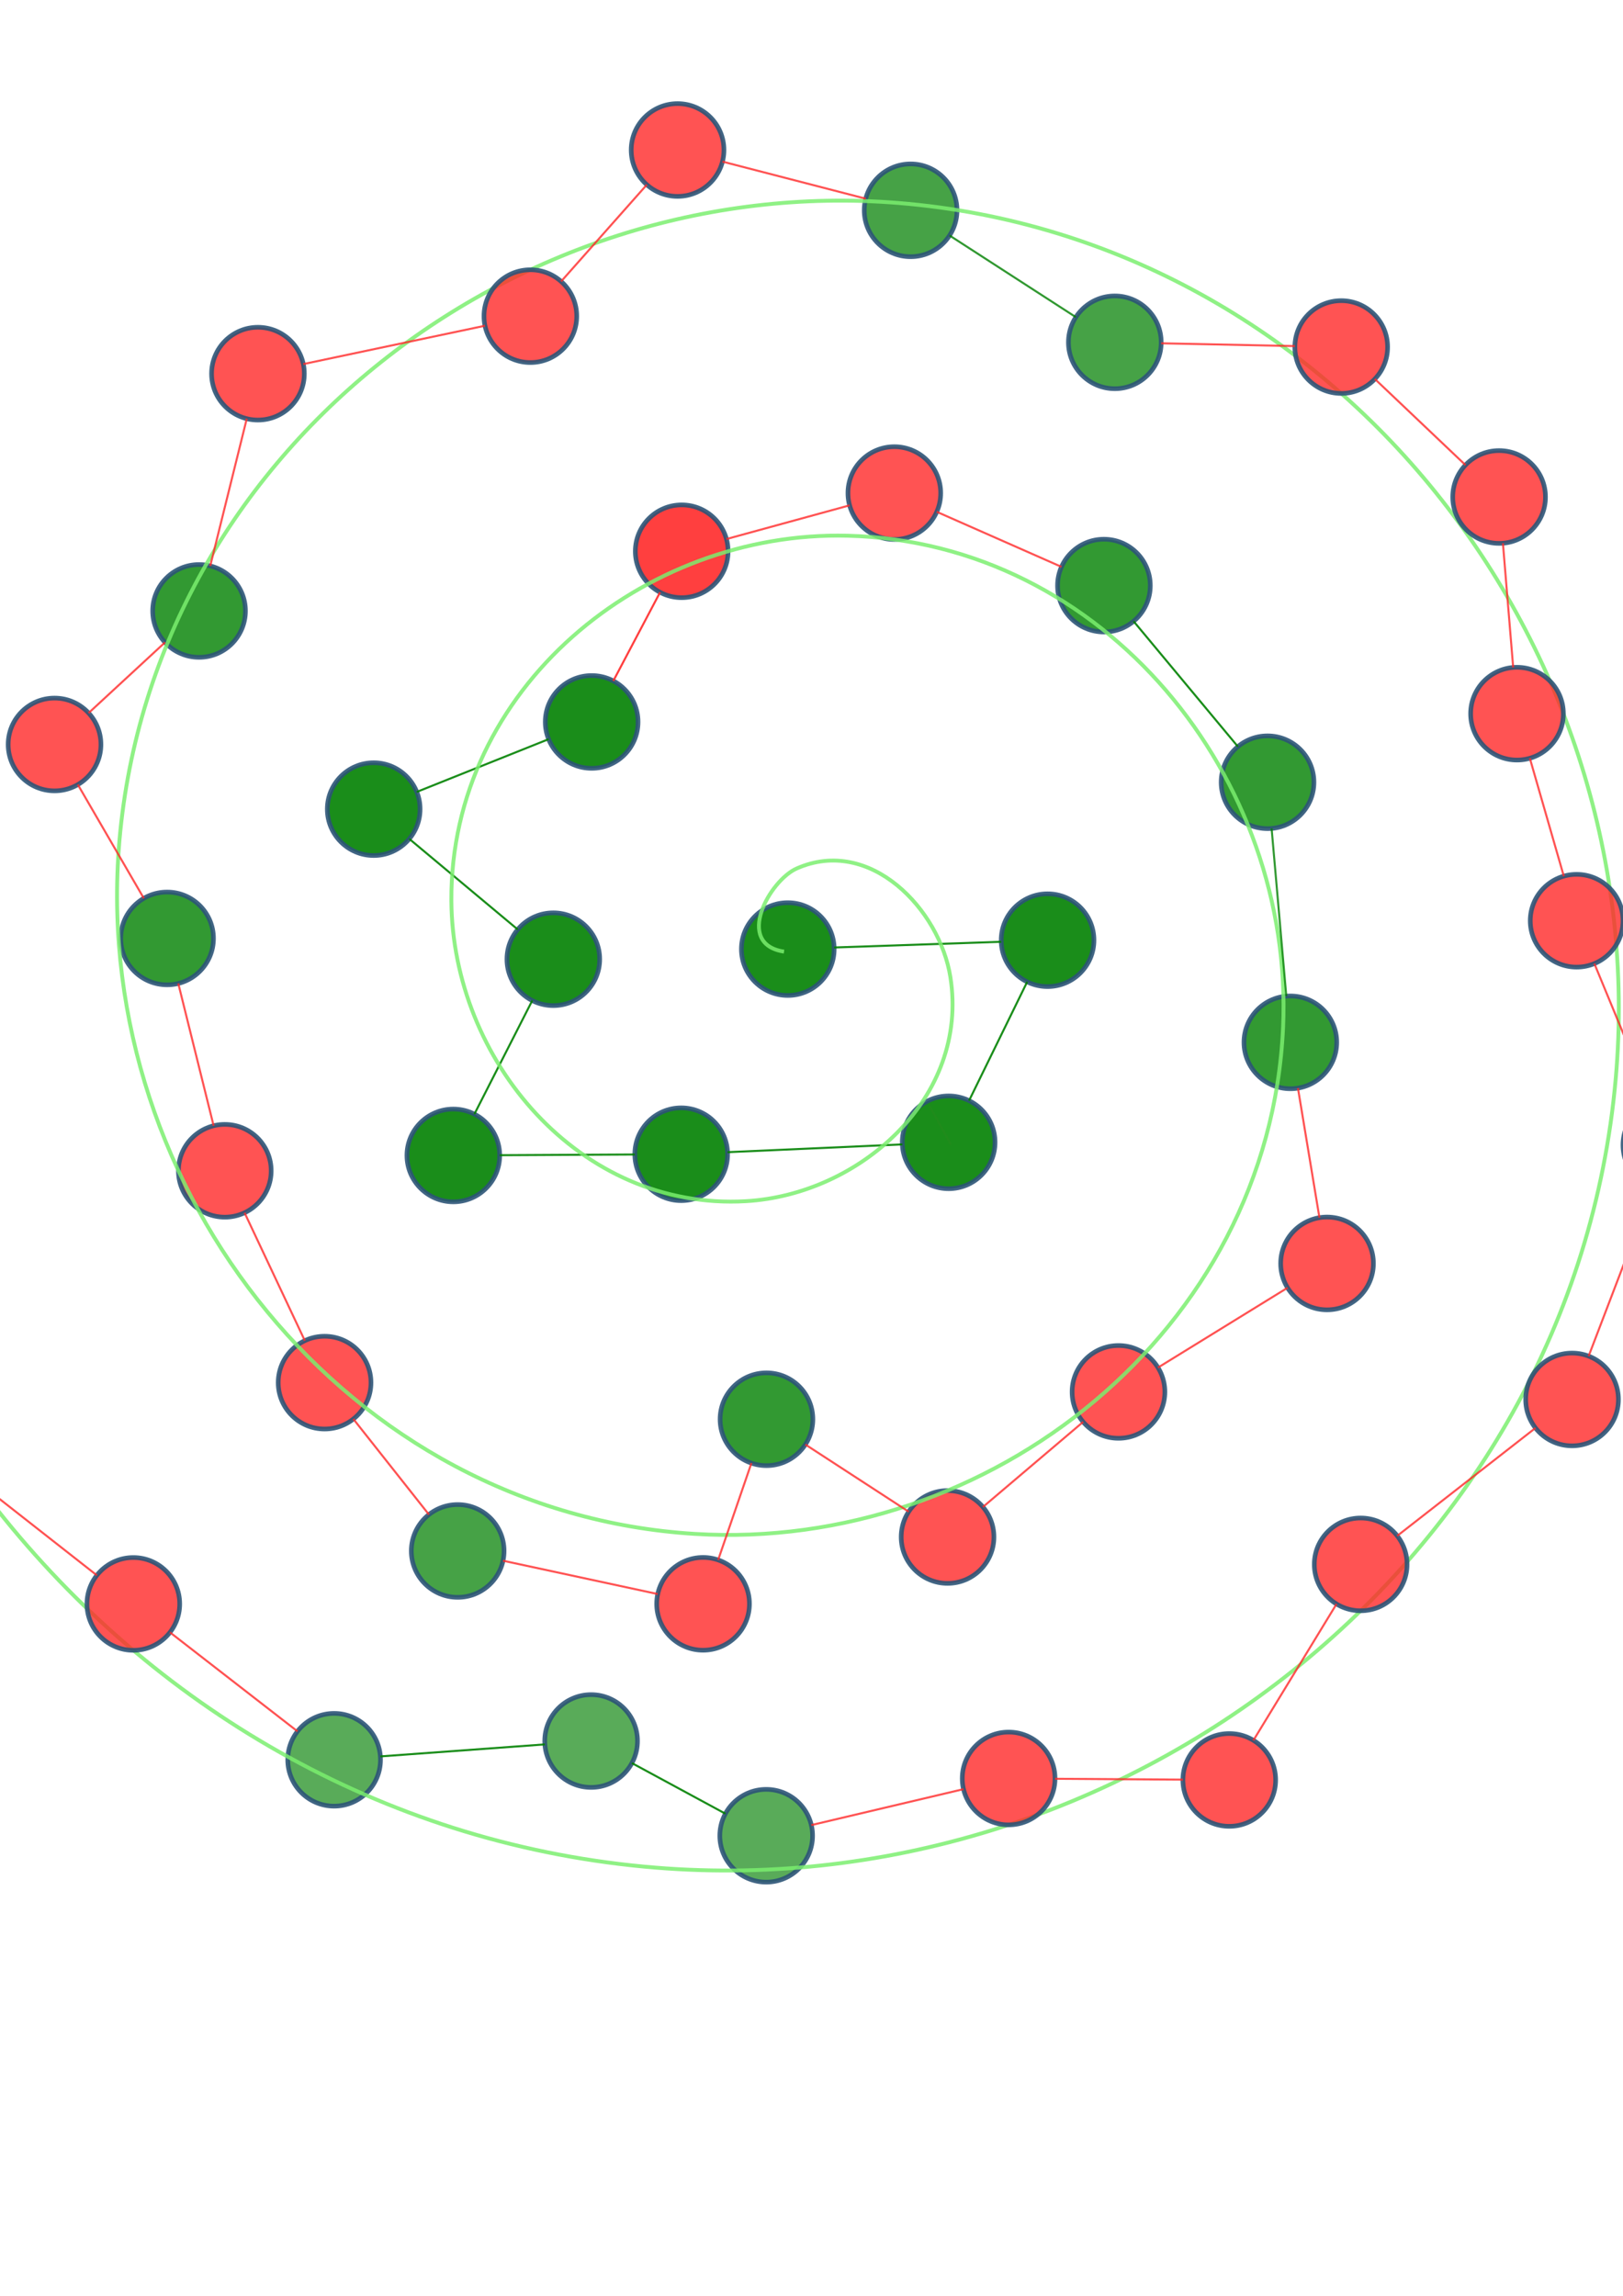 <?xml version="1.0" encoding="UTF-8" standalone="no"?>
<!-- Created with Inkscape (http://www.inkscape.org/) -->

<svg
   width="210mm"
   height="297mm"
   viewBox="0 0 210 297"
   version="1.1"
   id="svg5"
   inkscape:version="1.2 (1:1.2.1+202207142221+cd75a1ee6d)"
   sodipodi:docname="graph_representation.svg"
   xmlns:inkscape="http://www.inkscape.org/namespaces/inkscape"
   xmlns:sodipodi="http://sodipodi.sourceforge.net/DTD/sodipodi-0.dtd"
   xmlns="http://www.w3.org/2000/svg"
   xmlns:svg="http://www.w3.org/2000/svg">
  <sodipodi:namedview
     id="namedview7"
     pagecolor="#505050"
     bordercolor="#eeeeee"
     borderopacity="1"
     inkscape:showpageshadow="0"
     inkscape:pageopacity="0"
     inkscape:pagecheckerboard="0"
     inkscape:deskcolor="#505050"
     inkscape:document-units="mm"
     showgrid="false"
     inkscape:zoom="0.78493056"
     inkscape:cx="533.80518"
     inkscape:cy="618.52605"
     inkscape:window-width="1848"
     inkscape:window-height="1016"
     inkscape:window-x="72"
     inkscape:window-y="27"
     inkscape:window-maximized="1"
     inkscape:current-layer="layer1" />
  <defs
     id="defs2" />
  <g
     inkscape:label="Layer 1"
     inkscape:groupmode="layer"
     id="layer1">
    <circle
       style="opacity:0.895;fill:#008000;fill-opacity:1;stroke:#2c5477;stroke-width:0.6;stroke-linecap:square;stroke-dasharray:none;stroke-opacity:1"
       id="path2240-3"
       cx="48.353"
       cy="104.675"
       r="6"
       inkscape:export-filename="node_trajectory.pdf"
       inkscape:export-xdpi="96"
       inkscape:export-ydpi="96" />
    <circle
       style="opacity:0.895;fill:#008000;fill-opacity:1;stroke:#2c5477;stroke-width:0.6;stroke-linecap:square;stroke-dasharray:none;stroke-opacity:1"
       id="path2240-3-70"
       cx="88.142"
       cy="149.319"
       r="6" />
    <circle
       style="opacity:0.895;fill:#008000;fill-opacity:0.808;stroke:#2c5477;stroke-width:0.6;stroke-linecap:square;stroke-dasharray:none;stroke-opacity:1"
       id="path2240-3-70-3"
       cx="59.221"
       cy="200.64"
       r="6" />
    <circle
       style="opacity:0.895;fill:#007f00;fill-opacity:0.725;stroke:#2c5477;stroke-width:0.6;stroke-linecap:square;stroke-dasharray:none;stroke-opacity:1"
       id="path2240-3-70-6"
       cx="99.138"
       cy="237.483"
       r="6" />
    <circle
       style="opacity:0.895;fill:#007f00;fill-opacity:0.725;stroke:#2c5477;stroke-width:0.6;stroke-linecap:square;stroke-dasharray:none;stroke-opacity:1"
       id="path2240-3-70-7"
       cx="76.485"
       cy="225.229"
       r="6" />
    <circle
       style="opacity:0.895;fill:#007f00;fill-opacity:0.725;stroke:#2c5477;stroke-width:0.6;stroke-linecap:square;stroke-dasharray:none;stroke-opacity:1"
       id="path2240-3-70-5"
       cx="43.232"
       cy="227.655"
       r="6" />
    <circle
       style="opacity:0.895;fill:#008000;fill-opacity:0.808;stroke:#2c5477;stroke-width:0.6;stroke-linecap:square;stroke-dasharray:none;stroke-opacity:1"
       id="path2240-3-70-35"
       cx="144.246"
       cy="44.286"
       r="6" />
    <circle
       style="opacity:0.895;fill:#008000;fill-opacity:0.808;stroke:#2c5477;stroke-width:0.6;stroke-linecap:square;stroke-dasharray:none;stroke-opacity:1"
       id="path2240-3-70-62"
       cx="117.825"
       cy="27.207"
       r="6" />
    <circle
       style="opacity:0.895;fill:#008000;fill-opacity:1;stroke:#2c5477;stroke-width:0.6;stroke-linecap:square;stroke-dasharray:none;stroke-opacity:1"
       id="path2240-3-70-9"
       cx="58.656"
       cy="149.476"
       r="6" />
    <circle
       style="opacity:0.895;fill:#008000;fill-opacity:1;stroke:#2c5477;stroke-width:0.6;stroke-linecap:square;stroke-dasharray:none;stroke-opacity:1"
       id="path2240-3-6"
       cx="71.595"
       cy="124.091"
       r="6" />
    <circle
       style="opacity:0.895;fill:#008000;fill-opacity:0.898;stroke:#2c5477;stroke-width:0.6;stroke-linecap:square;stroke-dasharray:none;stroke-opacity:1"
       id="path2240-3-6-3-9"
       cx="99.175"
       cy="183.602"
       r="6" />
    <circle
       style="opacity:0.895;fill:#008000;fill-opacity:0.898;stroke:#2c5477;stroke-width:0.6;stroke-linecap:square;stroke-dasharray:none;stroke-opacity:1"
       id="path2240-3-6-6"
       cx="166.959"
       cy="134.845"
       r="6" />
    <circle
       style="opacity:0.895;fill:#008000;fill-opacity:0.898;stroke:#2c5477;stroke-width:0.6;stroke-linecap:square;stroke-dasharray:none;stroke-opacity:1"
       id="path2240-3-6-0"
       cx="142.837"
       cy="75.757"
       r="6" />
    <circle
       style="opacity:0.895;fill:#008000;fill-opacity:0.898;stroke:#2c5477;stroke-width:0.6;stroke-linecap:square;stroke-dasharray:none;stroke-opacity:1"
       id="path2240-3-6-62"
       cx="164.009"
       cy="101.197"
       r="6" />
    <circle
       style="opacity:0.895;fill:#008000;fill-opacity:1;stroke:#2c5477;stroke-width:0.6;stroke-linecap:square;stroke-dasharray:none;stroke-opacity:1"
       id="path2240-3-7"
       cx="76.556"
       cy="93.394"
       r="6" />
    <circle
       style="opacity:0.895;fill:#ff2a2a;fill-opacity:1;stroke:#2c5477;stroke-width:0.6;stroke-linecap:square;stroke-dasharray:none;stroke-opacity:1"
       id="path2240-3-7-2"
       cx="88.206"
       cy="71.317"
       r="6" />
    <circle
       style="opacity:0.895;fill:#ff2a2a;fill-opacity:0.898;stroke:#2c5477;stroke-width:0.6;stroke-linecap:square;stroke-dasharray:none;stroke-opacity:1"
       id="path2240-3-7-2-7"
       cx="115.717"
       cy="63.789"
       r="6" />
    <circle
       style="opacity:0.895;fill:#ff2a2a;fill-opacity:0.898;stroke:#2c5477;stroke-width:0.6;stroke-linecap:square;stroke-dasharray:none;stroke-opacity:1"
       id="path2240-3-7-2-7-0"
       cx="171.706"
       cy="163.447"
       r="6" />
    <circle
       style="opacity:0.895;fill:#ff2a2a;fill-opacity:0.898;stroke:#2c5477;stroke-width:0.6;stroke-linecap:square;stroke-dasharray:none;stroke-opacity:1"
       id="path2240-3-7-2-7-0-9"
       cx="144.722"
       cy="180.065"
       r="6" />
    <circle
       style="opacity:0.895;fill:#ff2a2a;fill-opacity:0.898;stroke:#2c5477;stroke-width:0.6;stroke-linecap:square;stroke-dasharray:none;stroke-opacity:1"
       id="path2240-3-7-2-7-0-9-3"
       cx="122.605"
       cy="198.833"
       r="6" />
    <circle
       style="opacity:0.895;fill:#ff2a2a;fill-opacity:0.898;stroke:#2c5477;stroke-width:0.6;stroke-linecap:square;stroke-dasharray:none;stroke-opacity:1"
       id="path2240-3-7-2-7-0-9-3-6"
       cx="90.97"
       cy="207.481"
       r="6" />
    <circle
       style="opacity:0.895;fill:#ff2a2a;fill-opacity:0.898;stroke:#2c5477;stroke-width:0.6;stroke-linecap:square;stroke-dasharray:none;stroke-opacity:1"
       id="path2240-3-7-2-7-0-9-3-6-0"
       cx="41.999"
       cy="178.865"
       r="6" />
    <circle
       style="opacity:0.895;fill:#ff2a2a;fill-opacity:0.898;stroke:#2c5477;stroke-width:0.6;stroke-linecap:square;stroke-dasharray:none;stroke-opacity:1"
       id="path2240-3-7-2-7-0-9-3-6-0-6"
       cx="29.087"
       cy="151.459"
       r="6" />
    <circle
       style="opacity:0.895;fill:#ff2a2a;fill-opacity:0.898;stroke:#2c5477;stroke-width:0.6;stroke-linecap:square;stroke-dasharray:none;stroke-opacity:1"
       id="path2240-3-7-2-7-0-9-3-6-0-6-2"
       cx="7.058"
       cy="96.31"
       r="6" />
    <circle
       style="opacity:0.895;fill:#008000;fill-opacity:1;stroke:#2c5477;stroke-width:0.6;stroke-linecap:square;stroke-dasharray:none;stroke-opacity:1"
       id="path2240-3-5"
       cx="101.932"
       cy="122.778"
       r="6" />
    <circle
       style="opacity:0.895;fill:#008000;fill-opacity:1;stroke:#2c5477;stroke-width:0.6;stroke-linecap:square;stroke-dasharray:none;stroke-opacity:1"
       id="path2240-3-56"
       cx="122.748"
       cy="147.778"
       r="6" />
    <circle
       style="opacity:0.895;fill:#008000;fill-opacity:1;stroke:#2c5477;stroke-width:0.6;stroke-linecap:square;stroke-dasharray:none;stroke-opacity:1"
       id="path2240-3-2"
       cx="135.546"
       cy="121.628"
       r="6" />
    <path
       style="fill:none;fill-rule:evenodd;stroke:#000000;stroke-width:0.265px;stroke-linecap:butt;stroke-linejoin:miter;stroke-opacity:1"
       d="m 51.499,50.96 v 0"
       id="path3340"
       inkscape:connector-type="polyline"
       inkscape:connector-curvature="0" />
    <path
       style="fill:none;fill-rule:evenodd;stroke:#008000;stroke-width:0.265px;stroke-linecap:butt;stroke-linejoin:miter;stroke-opacity:0.898"
       d="M 70.985,95.622 53.924,102.447"
       id="path5082"
       inkscape:connector-type="polyline"
       inkscape:connector-curvature="0"
       inkscape:connection-start="#path2240-3-7"
       inkscape:connection-end="#path2240-3" />
    <path
       style="fill:none;fill-rule:evenodd;stroke:#008000;stroke-width:0.265px;stroke-linecap:butt;stroke-linejoin:miter;stroke-opacity:0.898"
       d="m 52.957,108.521 14.033,11.723"
       id="path5084"
       inkscape:connector-type="polyline"
       inkscape:connector-curvature="0"
       inkscape:connection-start="#path2240-3"
       inkscape:connection-end="#path2240-3-6" />
    <path
       style="fill:#008000;fill-rule:evenodd;stroke:#008000;stroke-width:0.265px;stroke-linecap:butt;stroke-linejoin:miter;stroke-opacity:0.898"
       d="m 132.908,127.017 -7.523,15.372"
       id="path5102"
       inkscape:connector-type="polyline"
       inkscape:connector-curvature="0"
       inkscape:connection-start="#path2240-3-2"
       inkscape:connection-end="#path2240-3-56" />
    <path
       style="fill:#ff0000;fill-rule:evenodd;stroke:#008000;stroke-width:0.265px;stroke-linecap:butt;stroke-linejoin:miter;stroke-opacity:0.898"
       d="m 107.928,122.573 21.621,-0.74"
       id="path5124"
       inkscape:connector-type="polyline"
       inkscape:connector-curvature="0"
       inkscape:connection-start="#path2240-3-5"
       inkscape:connection-end="#path2240-3-2" />
    <path
       style="fill:none;fill-rule:evenodd;stroke:#008000;stroke-width:0.265px;stroke-linecap:butt;stroke-linejoin:miter;stroke-opacity:0.898"
       d="M 94.136,149.052 116.754,148.045"
       id="path5182"
       inkscape:connector-type="polyline"
       inkscape:connector-curvature="0"
       inkscape:connection-start="#path2240-3-70"
       inkscape:connection-end="#path2240-3-56" />
    <path
       style="fill:none;fill-rule:evenodd;stroke:#008000;stroke-width:0.265px;stroke-linecap:butt;stroke-linejoin:miter;stroke-opacity:0.898"
       d="M 64.656,149.444 82.143,149.351"
       id="path5184"
       inkscape:connector-type="polyline"
       inkscape:connector-curvature="0"
       inkscape:connection-start="#path2240-3-70-9"
       inkscape:connection-end="#path2240-3-70" />
    <path
       style="fill:none;fill-rule:evenodd;stroke:#008000;stroke-width:0.265px;stroke-linecap:butt;stroke-linejoin:miter;stroke-opacity:0.898"
       d="M 68.87,129.436 61.381,144.13"
       id="path5259"
       inkscape:connector-type="polyline"
       inkscape:connector-curvature="0"
       inkscape:connection-start="#path2240-3-6"
       inkscape:connection-end="#path2240-3-70-9" />
    <circle
       style="opacity:0.895;fill:#008000;fill-opacity:0.898;stroke:#2c5477;stroke-width:0.6;stroke-linecap:square;stroke-dasharray:none;stroke-opacity:1"
       id="path2240-3-6-61"
       cx="25.757"
       cy="79.034"
       r="6" />
    <circle
       style="opacity:0.895;fill:#008000;fill-opacity:0.898;stroke:#2c5477;stroke-width:0.6;stroke-linecap:square;stroke-dasharray:none;stroke-opacity:1"
       id="path2240-3-6-7"
       cx="21.62"
       cy="121.403"
       r="6" />
    <path
       style="fill:none;fill-rule:evenodd;stroke:#008000;stroke-width:0.265px;stroke-linecap:butt;stroke-linejoin:miter;stroke-opacity:0.898"
       d="m 70.501,225.665 -21.285,1.553"
       id="path3254"
       inkscape:connector-type="polyline"
       inkscape:connector-curvature="0"
       inkscape:connection-start="#path2240-3-70-7"
       inkscape:connection-end="#path2240-3-70-5" />
    <path
       style="fill:none;fill-rule:evenodd;stroke:#008000;stroke-width:0.265px;stroke-linecap:butt;stroke-linejoin:miter;stroke-opacity:0.898"
       d="m 81.762,228.084 12.098,6.545"
       id="path3256"
       inkscape:connector-type="polyline"
       inkscape:connector-curvature="0"
       inkscape:connection-end="#path2240-3-70-6"
       inkscape:connection-start="#path2240-3-70-7" />
    <path
       style="fill:none;fill-rule:evenodd;stroke:#008000;stroke-width:0.265px;stroke-linecap:butt;stroke-linejoin:miter;stroke-opacity:0.808"
       d="M 139.207,41.028 122.864,30.465"
       id="path3260"
       inkscape:connector-type="polyline"
       inkscape:connector-curvature="0"
       inkscape:connection-end="#path2240-3-70-62"
       inkscape:connection-start="#path2240-3-70-35" />
    <path
       sodipodi:type="spiral"
       style="fill:none;fill-rule:evenodd;stroke:#7aee6f;stroke-width:0.5;stroke-dasharray:none;stroke-opacity:0.843"
       id="path3603"
       sodipodi:cx="100.66914"
       sodipodi:cy="122.18571"
       sodipodi:expansion="1"
       sodipodi:revolution="3"
       sodipodi:radius="130.63144"
       sodipodi:argument="-21.839502"
       sodipodi:t0="0"
       d="m 100.669,122.186 c -6.474,-0.989 -1.861,-9.216 1.645,-10.761 9.498,-4.188 18.498,5.307 19.878,14.05 2.468,15.639 -11.774,28.15 -26.456,28.994 -21.546,1.239 -37.983,-18.29 -38.111,-38.861 -0.17,-27.418 24.82,-47.889 51.267,-47.227 33.281,0.832 57.829,31.354 56.344,63.672 -1.799,39.141 -37.891,67.791 -76.078,65.46 C 44.157,194.767 11.393,153.083 14.581,109.03 18.261,58.169 65.55,21.283 115.47,25.336 172.191,29.943 213.205,82.846 208.279,138.631 202.754,201.212 144.229,246.359 82.58,240.557 14.138,234.116 -35.145,169.965 -28.463,102.452"
       transform="translate(0.778,0.923)" />
    <path
       style="fill:none;fill-rule:evenodd;stroke:#e35555;stroke-width:0.265px;stroke-linecap:butt;stroke-linejoin:miter;stroke-opacity:0.035"
       d="m 120.271,143.072 2.788,5.035"
       id="path5567"
       inkscape:connector-type="polyline"
       inkscape:connector-curvature="0" />
    <path
       style="fill:none;fill-rule:evenodd;stroke:#ff2a2a;stroke-width:0.265px;stroke-linecap:butt;stroke-linejoin:miter;stroke-opacity:0.898"
       d="M 79.356,88.088 85.406,76.624"
       id="path40750"
       inkscape:connector-type="polyline"
       inkscape:connector-curvature="0"
       inkscape:connection-start="#path2240-3-7"
       inkscape:connection-end="#path2240-3-7-2" />
    <path
       style="fill:none;fill-rule:evenodd;stroke:#ff2929;stroke-width:0.265px;stroke-linecap:butt;stroke-linejoin:miter;stroke-opacity:0.808"
       d="M 93.993,69.734 109.929,65.373"
       id="path40831"
       inkscape:connector-type="polyline"
       inkscape:connector-curvature="0"
       inkscape:connection-start="#path2240-3-7-2"
       inkscape:connection-end="#path2240-3-7-2-7" />
    <path
       style="fill:none;fill-rule:evenodd;stroke:#ff2929;stroke-width:0.265px;stroke-linecap:butt;stroke-linejoin:miter;stroke-opacity:0.808"
       d="m 121.206,66.211 16.142,7.123"
       id="path40833"
       inkscape:connector-type="polyline"
       inkscape:connector-curvature="0"
       inkscape:connection-start="#path2240-3-7-2-7"
       inkscape:connection-end="#path2240-3-6-0" />
    <path
       style="fill:none;fill-rule:evenodd;stroke:#ff2929;stroke-width:0.265px;stroke-linecap:butt;stroke-linejoin:miter;stroke-opacity:0.808"
       d="m 167.941,140.764 2.782,16.764"
       id="path48143"
       inkscape:connector-type="polyline"
       inkscape:connector-curvature="0"
       inkscape:connection-start="#path2240-3-6-6"
       inkscape:connection-end="#path2240-3-7-2-7-0" />
    <path
       style="fill:none;fill-rule:evenodd;stroke:#ff2929;stroke-width:0.265px;stroke-linecap:butt;stroke-linejoin:miter;stroke-opacity:0.808"
       d="m 149.831,176.919 16.766,-10.325"
       id="path48147"
       inkscape:connector-type="polyline"
       inkscape:connector-curvature="0"
       inkscape:connection-start="#path2240-3-7-2-7-0-9"
       inkscape:connection-end="#path2240-3-7-2-7-0" />
    <path
       style="fill:none;fill-rule:evenodd;stroke:#ff2929;stroke-width:0.265px;stroke-linecap:butt;stroke-linejoin:miter;stroke-opacity:0.808"
       d="m 140.148,183.947 -12.967,11.004"
       id="path48176"
       inkscape:connector-type="polyline"
       inkscape:connector-curvature="0"
       inkscape:connection-start="#path2240-3-7-2-7-0-9"
       inkscape:connection-end="#path2240-3-7-2-7-0-9-3" />
    <path
       style="fill:none;fill-rule:evenodd;stroke:#ff2929;stroke-width:0.265px;stroke-linecap:butt;stroke-linejoin:miter;stroke-opacity:0.808"
       d="m 117.575,195.562 -13.369,-8.691"
       id="path48178"
       inkscape:connector-type="polyline"
       inkscape:connector-curvature="0"
       inkscape:connection-start="#path2240-3-7-2-7-0-9-3"
       inkscape:connection-end="#path2240-3-6-3-9" />
    <path
       style="fill:none;fill-rule:evenodd;stroke:#ff2929;stroke-width:0.265px;stroke-linecap:butt;stroke-linejoin:miter;stroke-opacity:0.808"
       d="m 85.105,206.217 -20.019,-4.314"
       id="path48211"
       inkscape:connector-type="polyline"
       inkscape:connector-curvature="0"
       inkscape:connection-start="#path2240-3-7-2-7-0-9-3-6"
       inkscape:connection-end="#path2240-3-70-3" />
    <path
       style="fill:none;fill-rule:evenodd;stroke:#ff2929;stroke-width:0.265px;stroke-linecap:butt;stroke-linejoin:miter;stroke-opacity:0.808"
       d="m 97.226,189.276 -4.306,12.531"
       id="path50391"
       inkscape:connector-type="polyline"
       inkscape:connector-curvature="0"
       inkscape:connection-start="#path2240-3-6-3-9"
       inkscape:connection-end="#path2240-3-7-2-7-0-9-3-6" />
    <circle
       style="opacity:0.895;fill:#ff2a2a;fill-opacity:0.898;stroke:#2c5477;stroke-width:0.6;stroke-linecap:square;stroke-dasharray:none;stroke-opacity:1"
       id="path2240-3-7-2-7-0-9-3-6-0-2"
       cx="33.375"
       cy="48.339"
       r="6" />
    <circle
       style="opacity:0.895;fill:#ff2a2a;fill-opacity:0.898;stroke:#2c5477;stroke-width:0.6;stroke-linecap:square;stroke-dasharray:none;stroke-opacity:1"
       id="path2240-3-7-2-7-0-9-3-6-0-61"
       cx="68.623"
       cy="40.9"
       r="6" />
    <circle
       style="opacity:0.895;fill:#ff2a2a;fill-opacity:0.898;stroke:#2c5477;stroke-width:0.6;stroke-linecap:square;stroke-dasharray:none;stroke-opacity:1"
       id="path2240-3-7-2-7-0-9-3-6-0-8"
       cx="87.671"
       cy="19.405"
       r="6" />
    <circle
       style="opacity:0.895;fill:#ff2a2a;fill-opacity:0.898;stroke:#2c5477;stroke-width:0.6;stroke-linecap:square;stroke-dasharray:none;stroke-opacity:1"
       id="path2240-3-7-2-7-0-9-3-6-0-8-7"
       cx="173.543"
       cy="44.897"
       r="6" />
    <circle
       style="opacity:0.895;fill:#ff2a2a;fill-opacity:0.898;stroke:#2c5477;stroke-width:0.6;stroke-linecap:square;stroke-dasharray:none;stroke-opacity:1"
       id="path2240-3-7-2-7-0-9-3-6-0-8-9"
       cx="193.969"
       cy="64.294"
       r="6" />
    <circle
       style="opacity:0.895;fill:#ff2a2a;fill-opacity:0.898;stroke:#2c5477;stroke-width:0.6;stroke-linecap:square;stroke-dasharray:none;stroke-opacity:1"
       id="path2240-3-7-2-7-0-9-3-6-0-8-2"
       cx="196.285"
       cy="92.325"
       r="6" />
    <circle
       style="opacity:0.895;fill:#ff2a2a;fill-opacity:0.898;stroke:#2c5477;stroke-width:0.6;stroke-linecap:square;stroke-dasharray:none;stroke-opacity:1"
       id="path2240-3-7-2-7-0-9-3-6-0-8-0"
       cx="204"
       cy="119.111"
       r="6" />
    <circle
       style="opacity:0.895;fill:#ff2a2a;fill-opacity:0.898;stroke:#2c5477;stroke-width:0.6;stroke-linecap:square;stroke-dasharray:none;stroke-opacity:1"
       id="path2240-3-7-2-7-0-9-3-6-0-8-23"
       cx="203.408"
       cy="181.042"
       r="6" />
    <circle
       style="opacity:0.895;fill:#ff2a2a;fill-opacity:0.898;stroke:#2c5477;stroke-width:0.6;stroke-linecap:square;stroke-dasharray:none;stroke-opacity:1"
       id="path2240-3-7-2-7-0-9-3-6-0-8-23-9"
       cx="216"
       cy="148.128"
       r="6" />
    <circle
       style="opacity:0.895;fill:#ff2a2a;fill-opacity:0.898;stroke:#2c5477;stroke-width:0.6;stroke-linecap:square;stroke-dasharray:none;stroke-opacity:1"
       id="path2240-3-7-2-7-0-9-3-6-0-8-75"
       cx="176.058"
       cy="202.379"
       r="6" />
    <circle
       style="opacity:0.895;fill:#ff2a2a;fill-opacity:0.898;stroke:#2c5477;stroke-width:0.6;stroke-linecap:square;stroke-dasharray:none;stroke-opacity:1"
       id="path2240-3-7-2-7-0-9-3-6-0-8-92"
       cx="159.056"
       cy="230.264"
       r="6" />
    <circle
       style="opacity:0.895;fill:#ff2a2a;fill-opacity:0.898;stroke:#2c5477;stroke-width:0.6;stroke-linecap:square;stroke-dasharray:none;stroke-opacity:1"
       id="path2240-3-7-2-7-0-9-3-6-0-8-28"
       cx="130.508"
       cy="230.074"
       r="6" />
    <circle
       style="opacity:0.895;fill:#ff2a2a;fill-opacity:0.898;stroke:#2c5477;stroke-width:0.6;stroke-linecap:square;stroke-dasharray:none;stroke-opacity:1"
       id="path2240-3-7-2-7-0-9-3-6-0-8-28-9"
       cx="17.252"
       cy="207.494"
       r="6" />
    <circle
       style="opacity:0.895;fill:#ff2a2a;fill-opacity:0.898;stroke:#2c5477;stroke-width:0.6;stroke-linecap:square;stroke-dasharray:none;stroke-opacity:1"
       id="path2240-3-7-2-7-0-9-3-6-0-8-28-7"
       cx="-11.322"
       cy="185.079"
       r="6" />
    <circle
       style="opacity:0.895;fill:#ff2a2a;fill-opacity:0.898;stroke:#2c5477;stroke-width:0.6;stroke-linecap:square;stroke-dasharray:none;stroke-opacity:1"
       id="path2240-3-7-2-7-0-9-3-6-0-8-28-3"
       cx="-17.291"
       cy="150.802"
       r="6" />
    <circle
       style="opacity:0.895;fill:#ff2a2a;fill-opacity:0.898;stroke:#2c5477;stroke-width:0.6;stroke-linecap:square;stroke-dasharray:none;stroke-opacity:1"
       id="path2240-3-7-2-7-0-9-3-6-0-8-28-6"
       cx="-34.24"
       cy="119.248"
       r="6" />
    <circle
       style="opacity:0.895;fill:#ff2a2a;fill-opacity:0.898;stroke:#2c5477;stroke-width:0.6;stroke-linecap:square;stroke-dasharray:none;stroke-opacity:1"
       id="path2240-3-7-2-7-0-9-3-6-0-8-28-1"
       cx="-31.006"
       cy="86.72"
       r="6" />
    <path
       style="fill:none;fill-rule:evenodd;stroke:#008000;stroke-width:0.265px;stroke-linecap:butt;stroke-linejoin:miter;stroke-opacity:0.898"
       d="m 146.675,80.369 13.496,16.217"
       id="path50685"
       inkscape:connector-type="polyline"
       inkscape:connector-curvature="0"
       inkscape:connection-start="#path2240-3-6-0"
       inkscape:connection-end="#path2240-3-6-62" />
    <path
       style="fill:none;fill-rule:evenodd;stroke:#008000;stroke-width:0.265px;stroke-linecap:butt;stroke-linejoin:miter;stroke-opacity:0.808"
       d="m 164.533,107.174 1.902,21.693"
       id="path50689"
       inkscape:connector-type="polyline"
       inkscape:connector-curvature="0"
       inkscape:connection-start="#path2240-3-6-62"
       inkscape:connection-end="#path2240-3-6-6" />
    <path
       style="fill:none;fill-rule:evenodd;stroke:#ff2929;stroke-width:0.265px;stroke-linecap:butt;stroke-linejoin:miter;stroke-opacity:0.808"
       d="M 55.499,195.934 45.721,183.571"
       id="path50693"
       inkscape:connector-type="polyline"
       inkscape:connector-curvature="0"
       inkscape:connection-start="#path2240-3-70-3"
       inkscape:connection-end="#path2240-3-7-2-7-0-9-3-6-0" />
    <path
       style="fill:none;fill-rule:evenodd;stroke:#ff2929;stroke-width:0.265px;stroke-linecap:butt;stroke-linejoin:miter;stroke-opacity:0.808"
       d="M 39.441,173.437 31.644,156.887"
       id="path50695"
       inkscape:connector-type="polyline"
       inkscape:connector-curvature="0"
       inkscape:connection-start="#path2240-3-7-2-7-0-9-3-6-0"
       inkscape:connection-end="#path2240-3-7-2-7-0-9-3-6-0-6" />
    <path
       style="fill:none;fill-rule:evenodd;stroke:#ff2929;stroke-width:0.265px;stroke-linecap:butt;stroke-linejoin:miter;stroke-opacity:0.808"
       d="M 27.641,145.636 23.067,127.226"
       id="path50697"
       inkscape:connector-type="polyline"
       inkscape:connector-curvature="0"
       inkscape:connection-start="#path2240-3-7-2-7-0-9-3-6-0-6"
       inkscape:connection-end="#path2240-3-6-7" />
    <path
       style="fill:none;fill-rule:evenodd;stroke:#ff2929;stroke-width:0.265px;stroke-linecap:butt;stroke-linejoin:miter;stroke-opacity:0.808"
       d="M 18.609,116.213 10.07,101.499"
       id="path50728"
       inkscape:connector-type="polyline"
       inkscape:connector-curvature="0"
       inkscape:connection-start="#path2240-3-6-7"
       inkscape:connection-end="#path2240-3-7-2-7-0-9-3-6-0-6-2" />
    <path
       style="fill:none;fill-rule:evenodd;stroke:#ff2929;stroke-width:0.265px;stroke-linecap:butt;stroke-linejoin:miter;stroke-opacity:0.808"
       d="m 11.465,92.238 9.885,-9.133"
       id="path50730"
       inkscape:connector-type="polyline"
       inkscape:connector-curvature="0"
       inkscape:connection-start="#path2240-3-7-2-7-0-9-3-6-0-6-2"
       inkscape:connection-end="#path2240-3-6-61" />
    <path
       style="fill:none;fill-rule:evenodd;stroke:#ff2929;stroke-width:0.265px;stroke-linecap:butt;stroke-linejoin:miter;stroke-opacity:0.808"
       d="M 27.203,73.211 31.93,54.163"
       id="path50734"
       inkscape:connector-type="polyline"
       inkscape:connector-curvature="0"
       inkscape:connection-start="#path2240-3-6-61"
       inkscape:connection-end="#path2240-3-7-2-7-0-9-3-6-0-2" />
    <path
       style="fill:none;fill-rule:evenodd;stroke:#ff2929;stroke-width:0.265px;stroke-linecap:butt;stroke-linejoin:miter;stroke-opacity:0.808"
       d="m 39.246,47.1 23.507,-4.962"
       id="path50736"
       inkscape:connector-type="polyline"
       inkscape:connector-curvature="0"
       inkscape:connection-start="#path2240-3-7-2-7-0-9-3-6-0-2"
       inkscape:connection-end="#path2240-3-7-2-7-0-9-3-6-0-61" />
    <path
       style="fill:none;fill-rule:evenodd;stroke:#ff2929;stroke-width:0.265px;stroke-linecap:butt;stroke-linejoin:miter;stroke-opacity:0.808"
       d="M 72.603,36.409 83.692,23.896"
       id="path50744"
       inkscape:connector-type="polyline"
       inkscape:connector-curvature="0"
       inkscape:connection-start="#path2240-3-7-2-7-0-9-3-6-0-61"
       inkscape:connection-end="#path2240-3-7-2-7-0-9-3-6-0-8" />
    <path
       style="fill:none;fill-rule:evenodd;stroke:#ff2929;stroke-width:0.265px;stroke-linecap:butt;stroke-linejoin:miter;stroke-opacity:0.808"
       d="m 93.48,20.908 18.537,4.796"
       id="path50746"
       inkscape:connector-type="polyline"
       inkscape:connector-curvature="0"
       inkscape:connection-start="#path2240-3-7-2-7-0-9-3-6-0-8"
       inkscape:connection-end="#path2240-3-70-62" />
    <path
       style="fill:none;fill-rule:evenodd;stroke:#ff2929;stroke-width:0.265px;stroke-linecap:butt;stroke-linejoin:miter;stroke-opacity:0.808"
       d="m 150.244,44.411 17.3,0.361"
       id="path50748"
       inkscape:connector-type="polyline"
       inkscape:connector-curvature="0"
       inkscape:connection-start="#path2240-3-70-35"
       inkscape:connection-end="#path2240-3-7-2-7-0-9-3-6-0-8-7" />
    <path
       style="fill:none;fill-rule:evenodd;stroke:#ff2929;stroke-width:0.265px;stroke-linecap:butt;stroke-linejoin:miter;stroke-opacity:0.808"
       d="M 177.894,49.029 189.618,60.163"
       id="path51548"
       inkscape:connector-type="polyline"
       inkscape:connector-curvature="0"
       inkscape:connection-start="#path2240-3-7-2-7-0-9-3-6-0-8-7"
       inkscape:connection-end="#path2240-3-7-2-7-0-9-3-6-0-8-9" />
    <path
       style="fill:none;fill-rule:evenodd;stroke:#ff2929;stroke-width:0.265px;stroke-linecap:butt;stroke-linejoin:miter;stroke-opacity:0.808"
       d="m 194.463,70.274 1.328,16.071"
       id="path51550"
       inkscape:connector-type="polyline"
       inkscape:connector-curvature="0"
       inkscape:connection-start="#path2240-3-7-2-7-0-9-3-6-0-8-9"
       inkscape:connection-end="#path2240-3-7-2-7-0-9-3-6-0-8-2" />
    <path
       style="fill:none;fill-rule:evenodd;stroke:#ff2929;stroke-width:0.265px;stroke-linecap:butt;stroke-linejoin:miter;stroke-opacity:0.808"
       d="m 197.946,98.09 4.394,15.255"
       id="path51552"
       inkscape:connector-type="polyline"
       inkscape:connector-curvature="0"
       inkscape:connection-start="#path2240-3-7-2-7-0-9-3-6-0-8-2"
       inkscape:connection-end="#path2240-3-7-2-7-0-9-3-6-0-8-0" />
    <path
       style="fill:none;fill-rule:evenodd;stroke:#ff2929;stroke-width:0.265px;stroke-linecap:butt;stroke-linejoin:miter;stroke-opacity:0.808"
       d="m 206.293,124.655 7.414,17.928"
       id="path51554"
       inkscape:connector-type="polyline"
       inkscape:connector-curvature="0"
       inkscape:connection-start="#path2240-3-7-2-7-0-9-3-6-0-8-0"
       inkscape:connection-end="#path2240-3-7-2-7-0-9-3-6-0-8-23-9" />
    <path
       style="fill:none;fill-rule:evenodd;stroke:#ff2929;stroke-width:0.265px;stroke-linecap:butt;stroke-linejoin:miter;stroke-opacity:0.808"
       d="M 213.856,153.732 205.552,175.438"
       id="path51556"
       inkscape:connector-type="polyline"
       inkscape:connector-curvature="0"
       inkscape:connection-start="#path2240-3-7-2-7-0-9-3-6-0-8-23-9"
       inkscape:connection-end="#path2240-3-7-2-7-0-9-3-6-0-8-23" />
    <path
       style="fill:none;fill-rule:evenodd;stroke:#ff2929;stroke-width:0.265px;stroke-linecap:butt;stroke-linejoin:miter;stroke-opacity:0.808"
       d="m 198.677,184.732 -17.889,13.956"
       id="path51558"
       inkscape:connector-type="polyline"
       inkscape:connector-curvature="0"
       inkscape:connection-start="#path2240-3-7-2-7-0-9-3-6-0-8-23"
       inkscape:connection-end="#path2240-3-7-2-7-0-9-3-6-0-8-75" />
    <path
       style="fill:none;fill-rule:evenodd;stroke:#ff2929;stroke-width:0.265px;stroke-linecap:butt;stroke-linejoin:miter;stroke-opacity:0.808"
       d="m 172.934,207.501 -10.755,17.64"
       id="path51560"
       inkscape:connector-type="polyline"
       inkscape:connector-curvature="0"
       inkscape:connection-start="#path2240-3-7-2-7-0-9-3-6-0-8-75"
       inkscape:connection-end="#path2240-3-7-2-7-0-9-3-6-0-8-92" />
    <path
       style="fill:none;fill-rule:evenodd;stroke:#ff2929;stroke-width:0.265px;stroke-linecap:butt;stroke-linejoin:miter;stroke-opacity:0.808"
       d="m 153.056,230.224 -16.548,-0.11"
       id="path51562"
       inkscape:connector-type="polyline"
       inkscape:connector-curvature="0"
       inkscape:connection-start="#path2240-3-7-2-7-0-9-3-6-0-8-92"
       inkscape:connection-end="#path2240-3-7-2-7-0-9-3-6-0-8-28" />
    <path
       style="fill:none;fill-rule:evenodd;stroke:#ff2929;stroke-width:0.265px;stroke-linecap:butt;stroke-linejoin:miter;stroke-opacity:0.808"
       d="m 124.669,231.453 -19.692,4.651"
       id="path51564"
       inkscape:connector-type="polyline"
       inkscape:connector-curvature="0"
       inkscape:connection-start="#path2240-3-7-2-7-0-9-3-6-0-8-28"
       inkscape:connection-end="#path2240-3-70-6" />
    <path
       style="fill:none;fill-rule:evenodd;stroke:#ff2929;stroke-width:0.265px;stroke-linecap:butt;stroke-linejoin:miter;stroke-opacity:0.808"
       d="M 38.491,223.976 21.992,211.172"
       id="path51568"
       inkscape:connector-type="polyline"
       inkscape:connector-curvature="0"
       inkscape:connection-start="#path2240-3-70-5"
       inkscape:connection-end="#path2240-3-7-2-7-0-9-3-6-0-8-28-9" />
    <path
       style="fill:none;fill-rule:evenodd;stroke:#ff2929;stroke-width:0.265px;stroke-linecap:butt;stroke-linejoin:miter;stroke-opacity:0.808"
       d="M 12.532,203.791 -6.601,188.782"
       id="path51570"
       inkscape:connector-type="polyline"
       inkscape:connector-curvature="0"
       inkscape:connection-start="#path2240-3-7-2-7-0-9-3-6-0-8-28-9"
       inkscape:connection-end="#path2240-3-7-2-7-0-9-3-6-0-8-28-7" />
    <path
       style="fill:none;fill-rule:evenodd;stroke:#ff2929;stroke-width:0.265px;stroke-linecap:butt;stroke-linejoin:miter;stroke-opacity:0.808"
       d="m -12.351,179.168 -3.911,-22.456"
       id="path51572"
       inkscape:connector-type="polyline"
       inkscape:connector-curvature="0"
       inkscape:connection-start="#path2240-3-7-2-7-0-9-3-6-0-8-28-7"
       inkscape:connection-end="#path2240-3-7-2-7-0-9-3-6-0-8-28-3" />
    <path
       style="fill:none;fill-rule:evenodd;stroke:#ff2929;stroke-width:0.265px;stroke-linecap:butt;stroke-linejoin:miter;stroke-opacity:0.808"
       d="M -20.13,145.516 -31.401,124.533"
       id="path51576"
       inkscape:connector-type="polyline"
       inkscape:connector-curvature="0"
       inkscape:connection-start="#path2240-3-7-2-7-0-9-3-6-0-8-28-3"
       inkscape:connection-end="#path2240-3-7-2-7-0-9-3-6-0-8-28-6" />
    <path
       style="fill:none;fill-rule:evenodd;stroke:#ff2929;stroke-width:0.265px;stroke-linecap:butt;stroke-linejoin:miter;stroke-opacity:0.808"
       d="m -33.647,113.277 2.047,-20.586"
       id="path51578"
       inkscape:connector-type="polyline"
       inkscape:connector-curvature="0"
       inkscape:connection-start="#path2240-3-7-2-7-0-9-3-6-0-8-28-6"
       inkscape:connection-end="#path2240-3-7-2-7-0-9-3-6-0-8-28-1" />
  </g>
</svg>
